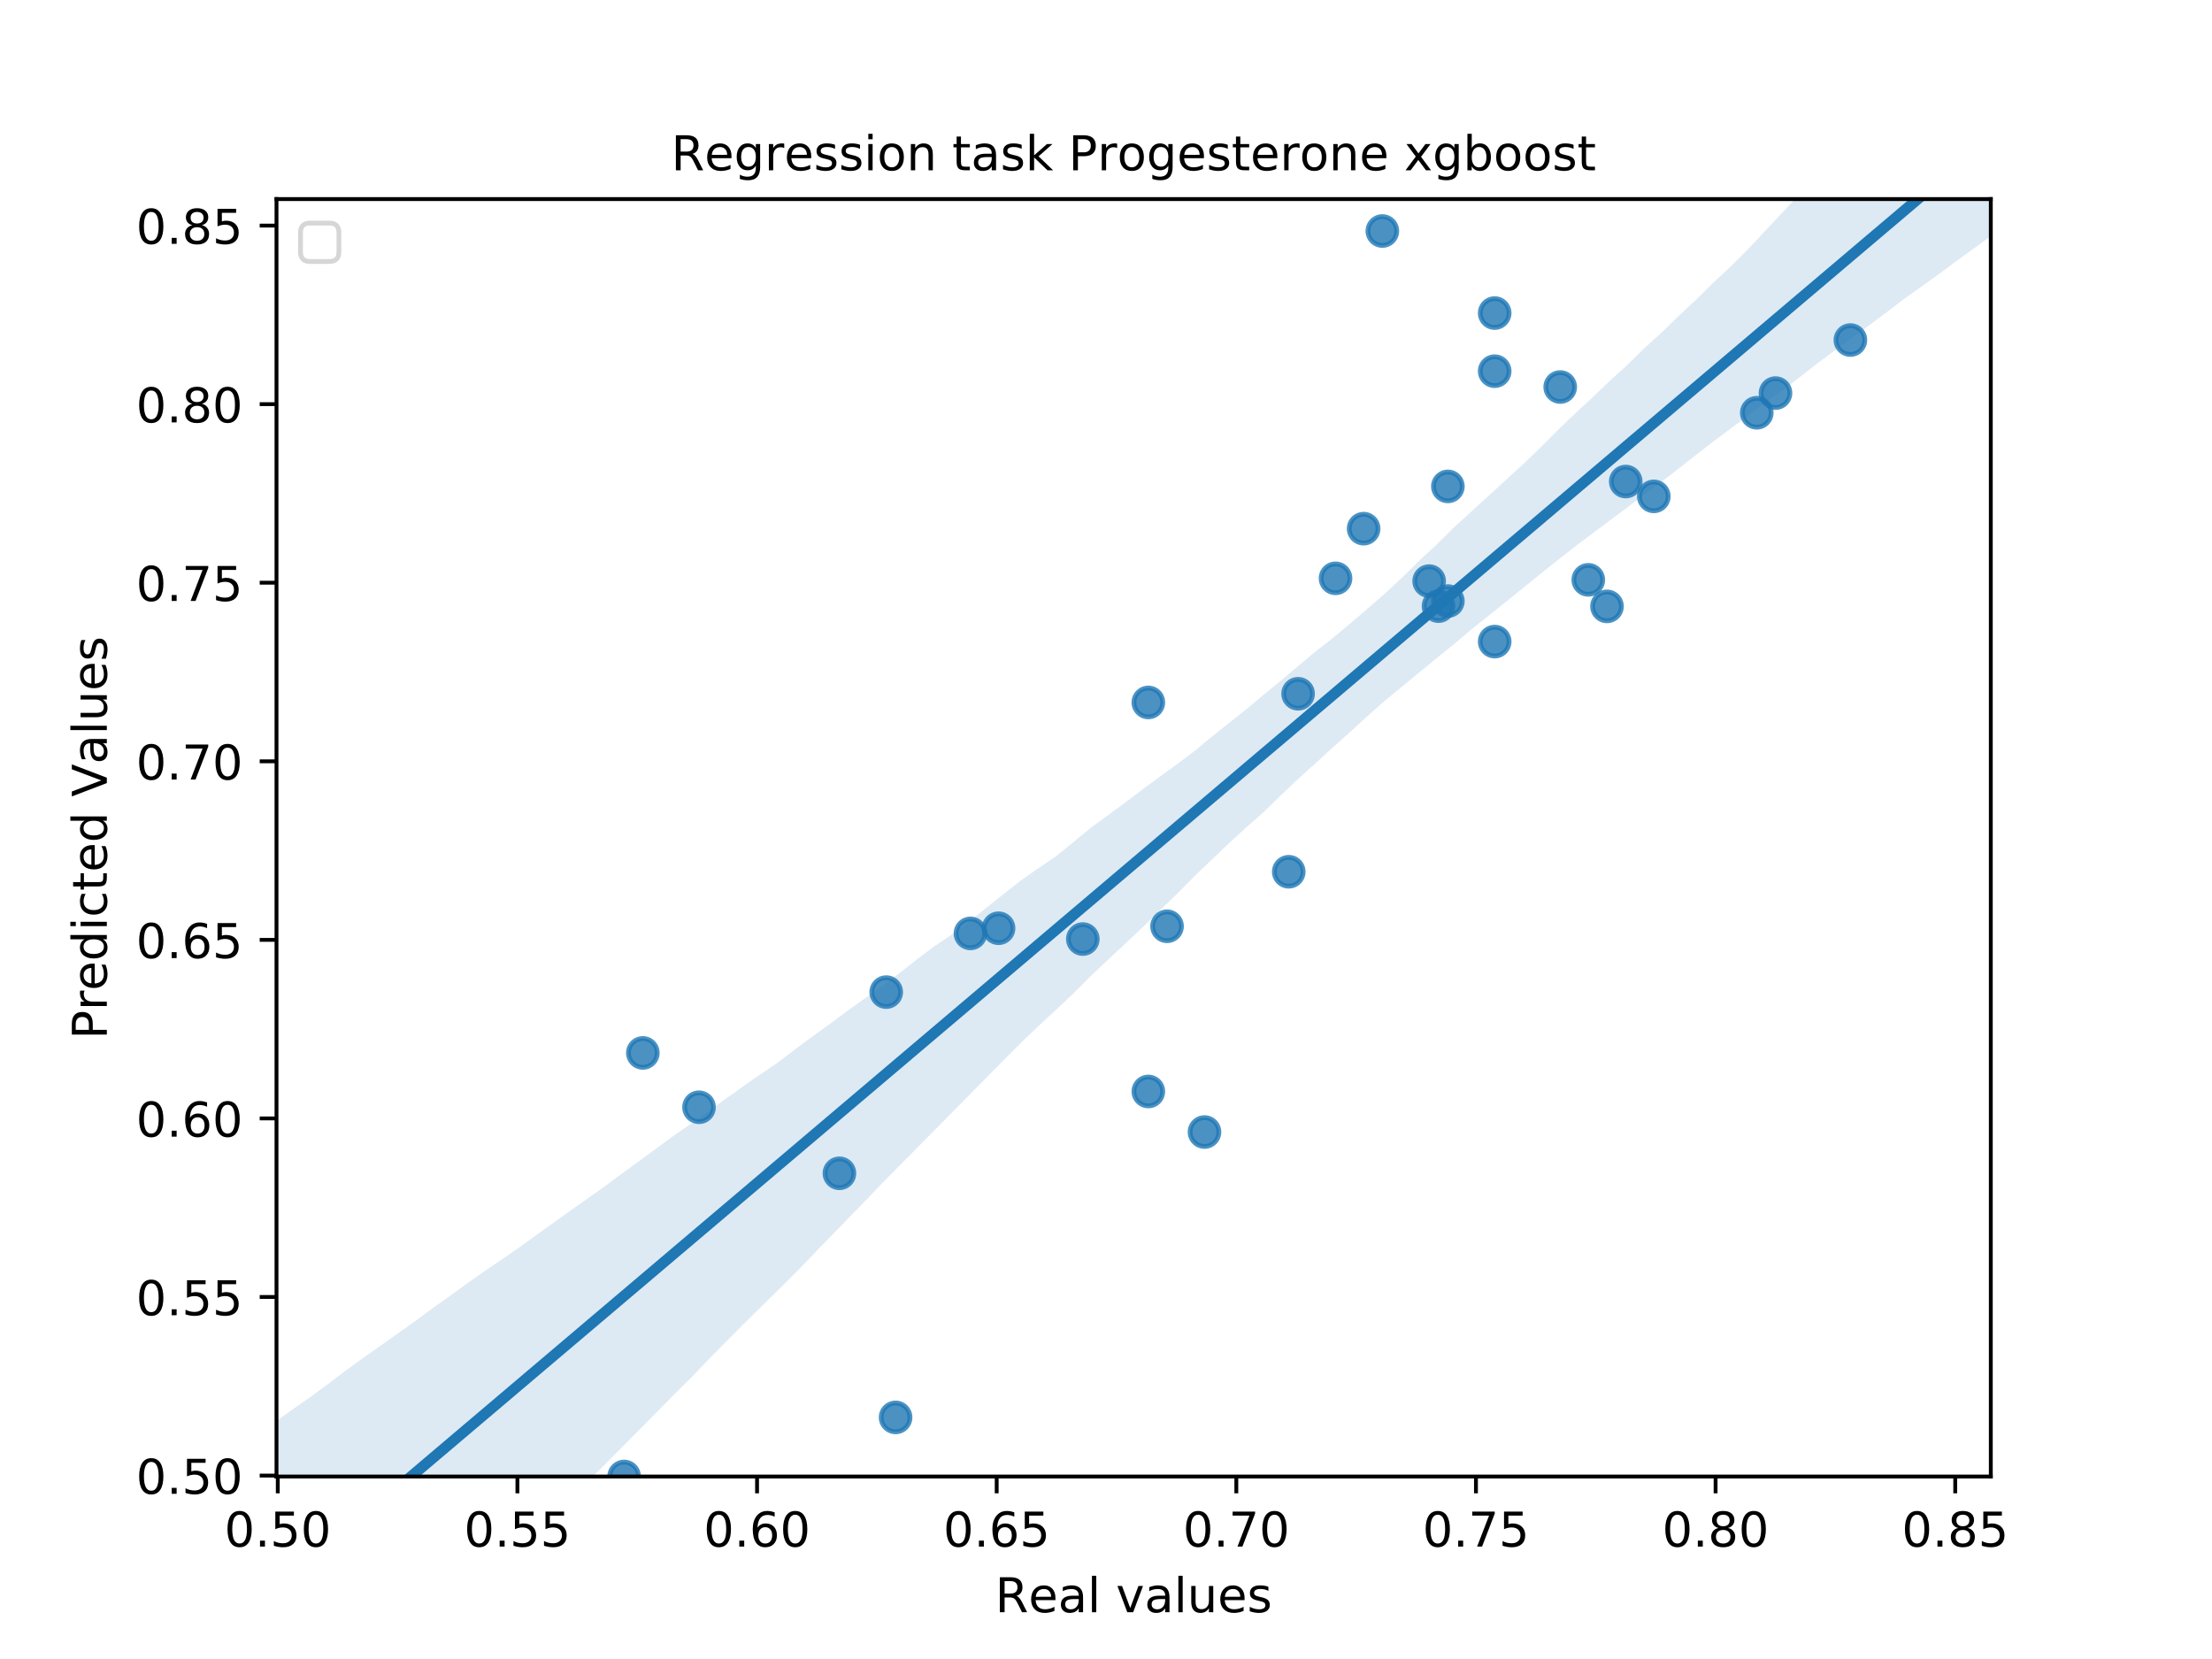 <?xml version="1.0" encoding="utf-8" standalone="no"?>
<!DOCTYPE svg PUBLIC "-//W3C//DTD SVG 1.1//EN"
  "http://www.w3.org/Graphics/SVG/1.1/DTD/svg11.dtd">
<!-- Created with matplotlib (https://matplotlib.org/) -->
<svg height="345.6pt" version="1.1" viewBox="0 0 460.8 345.6" width="460.8pt" xmlns="http://www.w3.org/2000/svg" xmlns:xlink="http://www.w3.org/1999/xlink">
 <defs>
  <style type="text/css">
*{stroke-linecap:butt;stroke-linejoin:round;}
  </style>
 </defs>
 <g id="figure_1">
  <g id="patch_1">
   <path d="M 0 345.6 
L 460.8 345.6 
L 460.8 0 
L 0 0 
z
" style="fill:#ffffff;"/>
  </g>
  <g id="axes_1">
   <g id="patch_2">
    <path d="M 57.6 307.584 
L 414.72 307.584 
L 414.72 41.472 
L 57.6 41.472 
z
" style="fill:#ffffff;"/>
   </g>
   <g id="PathCollection_1">
    <defs>
     <path d="M 0 3 
C 0.796 3 1.559 2.684 2.121 2.121 
C 2.684 1.559 3 0.796 3 0 
C 3 -0.796 2.684 -1.559 2.121 -2.121 
C 1.559 -2.684 0.796 -3 0 -3 
C -0.796 -3 -1.559 -2.684 -2.121 -2.121 
C -2.684 -1.559 -3 -0.796 -3 0 
C -3 0.796 -2.684 1.559 -2.121 2.121 
C -1.559 2.684 -0.796 3 0 3 
z
" id="mbd8313191b" style="stroke:#1f77b4;stroke-opacity:0.8;"/>
    </defs>
    <g clip-path="url(#p20a77f306f)">
     <use style="fill:#1f77b4;fill-opacity:0.8;stroke:#1f77b4;stroke-opacity:0.8;" x="311.369" xlink:href="#mbd8313191b" y="65.215"/>
     <use style="fill:#1f77b4;fill-opacity:0.8;stroke:#1f77b4;stroke-opacity:0.8;" x="301.619" xlink:href="#mbd8313191b" y="101.325"/>
     <use style="fill:#1f77b4;fill-opacity:0.8;stroke:#1f77b4;stroke-opacity:0.8;" x="338.669" xlink:href="#mbd8313191b" y="100.314"/>
     <use style="fill:#1f77b4;fill-opacity:0.8;stroke:#1f77b4;stroke-opacity:0.8;" x="278.218" xlink:href="#mbd8313191b" y="120.475"/>
     <use style="fill:#1f77b4;fill-opacity:0.8;stroke:#1f77b4;stroke-opacity:0.8;" x="301.619" xlink:href="#mbd8313191b" y="125.215"/>
     <use style="fill:#1f77b4;fill-opacity:0.8;stroke:#1f77b4;stroke-opacity:0.8;" x="268.468" xlink:href="#mbd8313191b" y="181.602"/>
     <use style="fill:#1f77b4;fill-opacity:0.8;stroke:#1f77b4;stroke-opacity:0.8;" x="365.969" xlink:href="#mbd8313191b" y="85.985"/>
     <use style="fill:#1f77b4;fill-opacity:0.8;stroke:#1f77b4;stroke-opacity:0.8;" x="239.218" xlink:href="#mbd8313191b" y="146.331"/>
     <use style="fill:#1f77b4;fill-opacity:0.8;stroke:#1f77b4;stroke-opacity:0.8;" x="311.369" xlink:href="#mbd8313191b" y="133.657"/>
     <use style="fill:#1f77b4;fill-opacity:0.8;stroke:#1f77b4;stroke-opacity:0.8;" x="369.869" xlink:href="#mbd8313191b" y="81.889"/>
     <use style="fill:#1f77b4;fill-opacity:0.8;stroke:#1f77b4;stroke-opacity:0.8;" x="239.218" xlink:href="#mbd8313191b" y="227.373"/>
     <use style="fill:#1f77b4;fill-opacity:0.8;stroke:#1f77b4;stroke-opacity:0.8;" x="202.168" xlink:href="#mbd8313191b" y="194.447"/>
     <use style="fill:#1f77b4;fill-opacity:0.8;stroke:#1f77b4;stroke-opacity:0.8;" x="184.617" xlink:href="#mbd8313191b" y="206.674"/>
     <use style="fill:#1f77b4;fill-opacity:0.8;stroke:#1f77b4;stroke-opacity:0.8;" x="186.567" xlink:href="#mbd8313191b" y="295.271"/>
     <use style="fill:#1f77b4;fill-opacity:0.8;stroke:#1f77b4;stroke-opacity:0.8;" x="243.118" xlink:href="#mbd8313191b" y="192.962"/>
     <use style="fill:#1f77b4;fill-opacity:0.8;stroke:#1f77b4;stroke-opacity:0.8;" x="145.617" xlink:href="#mbd8313191b" y="230.661"/>
     <use style="fill:#1f77b4;fill-opacity:0.8;stroke:#1f77b4;stroke-opacity:0.8;" x="325.019" xlink:href="#mbd8313191b" y="80.626"/>
     <use style="fill:#1f77b4;fill-opacity:0.8;stroke:#1f77b4;stroke-opacity:0.8;" x="287.969" xlink:href="#mbd8313191b" y="48.126"/>
     <use style="fill:#1f77b4;fill-opacity:0.8;stroke:#1f77b4;stroke-opacity:0.8;" x="385.47" xlink:href="#mbd8313191b" y="70.836"/>
     <use style="fill:#1f77b4;fill-opacity:0.8;stroke:#1f77b4;stroke-opacity:0.8;" x="174.867" xlink:href="#mbd8313191b" y="244.42"/>
     <use style="fill:#1f77b4;fill-opacity:0.8;stroke:#1f77b4;stroke-opacity:0.8;" x="270.418" xlink:href="#mbd8313191b" y="144.527"/>
     <use style="fill:#1f77b4;fill-opacity:0.8;stroke:#1f77b4;stroke-opacity:0.8;" x="250.918" xlink:href="#mbd8313191b" y="235.824"/>
     <use style="fill:#1f77b4;fill-opacity:0.8;stroke:#1f77b4;stroke-opacity:0.8;" x="130.017" xlink:href="#mbd8313191b" y="307.584"/>
     <use style="fill:#1f77b4;fill-opacity:0.8;stroke:#1f77b4;stroke-opacity:0.8;" x="208.018" xlink:href="#mbd8313191b" y="193.37"/>
     <use style="fill:#1f77b4;fill-opacity:0.8;stroke:#1f77b4;stroke-opacity:0.8;" x="133.917" xlink:href="#mbd8313191b" y="219.342"/>
     <use style="fill:#1f77b4;fill-opacity:0.8;stroke:#1f77b4;stroke-opacity:0.8;" x="344.519" xlink:href="#mbd8313191b" y="103.404"/>
     <use style="fill:#1f77b4;fill-opacity:0.8;stroke:#1f77b4;stroke-opacity:0.8;" x="330.869" xlink:href="#mbd8313191b" y="120.791"/>
     <use style="fill:#1f77b4;fill-opacity:0.8;stroke:#1f77b4;stroke-opacity:0.8;" x="334.769" xlink:href="#mbd8313191b" y="126.321"/>
     <use style="fill:#1f77b4;fill-opacity:0.8;stroke:#1f77b4;stroke-opacity:0.8;" x="311.369" xlink:href="#mbd8313191b" y="77.326"/>
     <use style="fill:#1f77b4;fill-opacity:0.8;stroke:#1f77b4;stroke-opacity:0.8;" x="297.719" xlink:href="#mbd8313191b" y="121.057"/>
     <use style="fill:#1f77b4;fill-opacity:0.8;stroke:#1f77b4;stroke-opacity:0.8;" x="225.568" xlink:href="#mbd8313191b" y="195.624"/>
     <use style="fill:#1f77b4;fill-opacity:0.8;stroke:#1f77b4;stroke-opacity:0.8;" x="299.669" xlink:href="#mbd8313191b" y="126.27"/>
     <use style="fill:#1f77b4;fill-opacity:0.8;stroke:#1f77b4;stroke-opacity:0.8;" x="284.068" xlink:href="#mbd8313191b" y="110.131"/>
    </g>
   </g>
   <g id="PolyCollection_1">
    <path clip-path="url(#p20a77f306f)" d="M 57.6 295.98 
L 57.6 374.167 
L 61.207 370.444 
L 64.815 366.792 
L 68.422 363.198 
L 72.029 359.605 
L 75.636 356.011 
L 79.244 352.383 
L 82.851 348.73 
L 86.458 345.077 
L 90.065 341.419 
L 93.673 337.571 
L 97.28 333.964 
L 100.887 330.356 
L 104.495 326.748 
L 108.102 323.141 
L 111.709 319.492 
L 115.316 315.838 
L 118.924 312.185 
L 122.531 308.544 
L 126.138 304.951 
L 129.745 301.321 
L 133.353 297.681 
L 136.96 294.021 
L 140.567 290.354 
L 144.175 286.78 
L 147.782 283.017 
L 151.389 279.349 
L 154.996 275.721 
L 158.604 272.179 
L 162.211 268.64 
L 165.818 265.06 
L 169.425 261.307 
L 173.033 257.57 
L 176.64 253.874 
L 180.247 250.163 
L 183.855 246.4 
L 187.462 242.738 
L 191.069 239.096 
L 194.676 235.446 
L 198.284 231.795 
L 201.891 228.136 
L 205.498 224.476 
L 209.105 220.825 
L 212.713 217.198 
L 216.32 213.758 
L 219.927 210.421 
L 223.535 207.015 
L 227.142 203.395 
L 230.749 199.996 
L 234.356 196.63 
L 237.964 193.227 
L 241.571 189.704 
L 245.178 186.229 
L 248.785 182.566 
L 252.393 179.119 
L 256 175.675 
L 259.607 172.376 
L 263.215 169.19 
L 266.822 165.687 
L 270.429 162.261 
L 274.036 159.006 
L 277.644 155.716 
L 281.251 152.48 
L 284.858 149.187 
L 288.465 145.995 
L 292.073 143.033 
L 295.68 140.06 
L 299.287 137.107 
L 302.895 134.191 
L 306.502 131.132 
L 310.109 128.244 
L 313.716 125.362 
L 317.324 122.455 
L 320.931 119.521 
L 324.538 116.661 
L 328.145 113.82 
L 331.753 111.109 
L 335.36 108.421 
L 338.967 105.722 
L 342.575 103.006 
L 346.182 100.318 
L 349.789 97.54 
L 353.396 94.697 
L 357.004 91.916 
L 360.611 89.221 
L 364.218 86.494 
L 367.825 83.785 
L 371.433 81.281 
L 375.04 78.469 
L 378.647 75.653 
L 382.255 72.986 
L 385.862 70.337 
L 389.469 67.688 
L 393.076 65.012 
L 396.684 62.256 
L 400.291 59.68 
L 403.898 57.102 
L 407.505 54.408 
L 411.113 51.805 
L 414.72 49.164 
L 414.72 0.326 
L 414.72 0.326 
L 411.113 4.185 
L 407.505 7.966 
L 403.898 11.65 
L 400.291 15.227 
L 396.684 18.804 
L 393.076 22.294 
L 389.469 25.57 
L 385.862 29.203 
L 382.255 33.129 
L 378.647 36.713 
L 375.04 40.298 
L 371.433 44.139 
L 367.825 47.983 
L 364.218 51.827 
L 360.611 55.444 
L 357.004 58.8 
L 353.396 62.361 
L 349.789 65.722 
L 346.182 69.251 
L 342.575 72.496 
L 338.967 76.066 
L 335.36 79.325 
L 331.753 82.789 
L 328.145 86.118 
L 324.538 89.584 
L 320.931 93.201 
L 317.324 96.672 
L 313.716 99.987 
L 310.109 103.279 
L 306.502 106.575 
L 302.895 109.856 
L 299.287 113.45 
L 295.68 116.772 
L 292.073 120.327 
L 288.465 123.676 
L 284.858 126.818 
L 281.251 129.911 
L 277.644 132.922 
L 274.036 135.742 
L 270.429 138.741 
L 266.822 141.803 
L 263.215 144.739 
L 259.607 147.779 
L 256 150.639 
L 252.393 153.498 
L 248.785 156.493 
L 245.178 159.199 
L 241.571 161.823 
L 237.964 164.487 
L 234.356 167.23 
L 230.749 169.868 
L 227.142 172.503 
L 223.535 175.495 
L 219.927 178.426 
L 216.32 180.854 
L 212.713 183.394 
L 209.105 186.221 
L 205.498 189.085 
L 201.891 192.01 
L 198.284 194.683 
L 194.676 197.114 
L 191.069 199.798 
L 187.462 202.657 
L 183.855 205.387 
L 180.247 207.944 
L 176.64 210.501 
L 173.033 213.193 
L 169.425 215.793 
L 165.818 218.456 
L 162.211 221.219 
L 158.604 223.673 
L 154.996 226.17 
L 151.389 228.76 
L 147.782 231.357 
L 144.175 233.938 
L 140.567 236.414 
L 136.96 239.064 
L 133.353 241.728 
L 129.745 244.35 
L 126.138 247.02 
L 122.531 249.59 
L 118.924 252.12 
L 115.316 254.712 
L 111.709 257.304 
L 108.102 259.896 
L 104.495 262.411 
L 100.887 264.842 
L 97.28 267.38 
L 93.673 270.004 
L 90.065 272.563 
L 86.458 275.25 
L 82.851 277.799 
L 79.244 280.349 
L 75.636 282.904 
L 72.029 285.506 
L 68.422 288.255 
L 64.815 290.905 
L 61.207 293.442 
L 57.6 295.98 
z
" style="fill:#1f77b4;fill-opacity:0.15;"/>
   </g>
   <g id="matplotlib.axis_1">
    <g id="xtick_1">
     <g id="line2d_1">
      <defs>
       <path d="M 0 0 
L 0 3.5 
" id="m7a763e449b" style="stroke:#000000;stroke-width:0.8;"/>
      </defs>
      <g>
       <use style="stroke:#000000;stroke-width:0.8;" x="57.866" xlink:href="#m7a763e449b" y="307.584"/>
      </g>
     </g>
     <g id="text_1">
      <!-- 0.50 -->
      <defs>
       <path d="M 31.781 66.406 
Q 24.172 66.406 20.328 58.906 
Q 16.5 51.422 16.5 36.375 
Q 16.5 21.391 20.328 13.891 
Q 24.172 6.391 31.781 6.391 
Q 39.453 6.391 43.281 13.891 
Q 47.125 21.391 47.125 36.375 
Q 47.125 51.422 43.281 58.906 
Q 39.453 66.406 31.781 66.406 
z
M 31.781 74.219 
Q 44.047 74.219 50.516 64.516 
Q 56.984 54.828 56.984 36.375 
Q 56.984 17.969 50.516 8.266 
Q 44.047 -1.422 31.781 -1.422 
Q 19.531 -1.422 13.062 8.266 
Q 6.594 17.969 6.594 36.375 
Q 6.594 54.828 13.062 64.516 
Q 19.531 74.219 31.781 74.219 
z
" id="DejaVuSans-48"/>
       <path d="M 10.688 12.406 
L 21 12.406 
L 21 0 
L 10.688 0 
z
" id="DejaVuSans-46"/>
       <path d="M 10.797 72.906 
L 49.516 72.906 
L 49.516 64.594 
L 19.828 64.594 
L 19.828 46.734 
Q 21.969 47.469 24.109 47.828 
Q 26.266 48.188 28.422 48.188 
Q 40.625 48.188 47.75 41.5 
Q 54.891 34.812 54.891 23.391 
Q 54.891 11.625 47.562 5.094 
Q 40.234 -1.422 26.906 -1.422 
Q 22.312 -1.422 17.547 -0.641 
Q 12.797 0.141 7.719 1.703 
L 7.719 11.625 
Q 12.109 9.234 16.797 8.062 
Q 21.484 6.891 26.703 6.891 
Q 35.156 6.891 40.078 11.328 
Q 45.016 15.766 45.016 23.391 
Q 45.016 31 40.078 35.438 
Q 35.156 39.891 26.703 39.891 
Q 22.75 39.891 18.812 39.016 
Q 14.891 38.141 10.797 36.281 
z
" id="DejaVuSans-53"/>
      </defs>
      <g transform="translate(46.733 322.182)scale(0.1 -0.1)">
       <use xlink:href="#DejaVuSans-48"/>
       <use x="63.623" xlink:href="#DejaVuSans-46"/>
       <use x="95.41" xlink:href="#DejaVuSans-53"/>
       <use x="159.033" xlink:href="#DejaVuSans-48"/>
      </g>
     </g>
    </g>
    <g id="xtick_2">
     <g id="line2d_2">
      <g>
       <use style="stroke:#000000;stroke-width:0.8;" x="107.786" xlink:href="#m7a763e449b" y="307.584"/>
      </g>
     </g>
     <g id="text_2">
      <!-- 0.55 -->
      <g transform="translate(96.654 322.182)scale(0.1 -0.1)">
       <use xlink:href="#DejaVuSans-48"/>
       <use x="63.623" xlink:href="#DejaVuSans-46"/>
       <use x="95.41" xlink:href="#DejaVuSans-53"/>
       <use x="159.033" xlink:href="#DejaVuSans-53"/>
      </g>
     </g>
    </g>
    <g id="xtick_3">
     <g id="line2d_3">
      <g>
       <use style="stroke:#000000;stroke-width:0.8;" x="157.707" xlink:href="#m7a763e449b" y="307.584"/>
      </g>
     </g>
     <g id="text_3">
      <!-- 0.60 -->
      <defs>
       <path d="M 33.016 40.375 
Q 26.375 40.375 22.484 35.828 
Q 18.609 31.297 18.609 23.391 
Q 18.609 15.531 22.484 10.953 
Q 26.375 6.391 33.016 6.391 
Q 39.656 6.391 43.531 10.953 
Q 47.406 15.531 47.406 23.391 
Q 47.406 31.297 43.531 35.828 
Q 39.656 40.375 33.016 40.375 
z
M 52.594 71.297 
L 52.594 62.312 
Q 48.875 64.062 45.094 64.984 
Q 41.312 65.922 37.594 65.922 
Q 27.828 65.922 22.672 59.328 
Q 17.531 52.734 16.797 39.406 
Q 19.672 43.656 24.016 45.922 
Q 28.375 48.188 33.594 48.188 
Q 44.578 48.188 50.953 41.516 
Q 57.328 34.859 57.328 23.391 
Q 57.328 12.156 50.688 5.359 
Q 44.047 -1.422 33.016 -1.422 
Q 20.359 -1.422 13.672 8.266 
Q 6.984 17.969 6.984 36.375 
Q 6.984 53.656 15.188 63.938 
Q 23.391 74.219 37.203 74.219 
Q 40.922 74.219 44.703 73.484 
Q 48.484 72.75 52.594 71.297 
z
" id="DejaVuSans-54"/>
      </defs>
      <g transform="translate(146.574 322.182)scale(0.1 -0.1)">
       <use xlink:href="#DejaVuSans-48"/>
       <use x="63.623" xlink:href="#DejaVuSans-46"/>
       <use x="95.41" xlink:href="#DejaVuSans-54"/>
       <use x="159.033" xlink:href="#DejaVuSans-48"/>
      </g>
     </g>
    </g>
    <g id="xtick_4">
     <g id="line2d_4">
      <g>
       <use style="stroke:#000000;stroke-width:0.8;" x="207.628" xlink:href="#m7a763e449b" y="307.584"/>
      </g>
     </g>
     <g id="text_4">
      <!-- 0.65 -->
      <g transform="translate(196.495 322.182)scale(0.1 -0.1)">
       <use xlink:href="#DejaVuSans-48"/>
       <use x="63.623" xlink:href="#DejaVuSans-46"/>
       <use x="95.41" xlink:href="#DejaVuSans-54"/>
       <use x="159.033" xlink:href="#DejaVuSans-53"/>
      </g>
     </g>
    </g>
    <g id="xtick_5">
     <g id="line2d_5">
      <g>
       <use style="stroke:#000000;stroke-width:0.8;" x="257.548" xlink:href="#m7a763e449b" y="307.584"/>
      </g>
     </g>
     <g id="text_5">
      <!-- 0.70 -->
      <defs>
       <path d="M 8.203 72.906 
L 55.078 72.906 
L 55.078 68.703 
L 28.609 0 
L 18.312 0 
L 43.219 64.594 
L 8.203 64.594 
z
" id="DejaVuSans-55"/>
      </defs>
      <g transform="translate(246.415 322.182)scale(0.1 -0.1)">
       <use xlink:href="#DejaVuSans-48"/>
       <use x="63.623" xlink:href="#DejaVuSans-46"/>
       <use x="95.41" xlink:href="#DejaVuSans-55"/>
       <use x="159.033" xlink:href="#DejaVuSans-48"/>
      </g>
     </g>
    </g>
    <g id="xtick_6">
     <g id="line2d_6">
      <g>
       <use style="stroke:#000000;stroke-width:0.8;" x="307.469" xlink:href="#m7a763e449b" y="307.584"/>
      </g>
     </g>
     <g id="text_6">
      <!-- 0.75 -->
      <g transform="translate(296.336 322.182)scale(0.1 -0.1)">
       <use xlink:href="#DejaVuSans-48"/>
       <use x="63.623" xlink:href="#DejaVuSans-46"/>
       <use x="95.41" xlink:href="#DejaVuSans-55"/>
       <use x="159.033" xlink:href="#DejaVuSans-53"/>
      </g>
     </g>
    </g>
    <g id="xtick_7">
     <g id="line2d_7">
      <g>
       <use style="stroke:#000000;stroke-width:0.8;" x="357.389" xlink:href="#m7a763e449b" y="307.584"/>
      </g>
     </g>
     <g id="text_7">
      <!-- 0.80 -->
      <defs>
       <path d="M 31.781 34.625 
Q 24.75 34.625 20.719 30.859 
Q 16.703 27.094 16.703 20.516 
Q 16.703 13.922 20.719 10.156 
Q 24.75 6.391 31.781 6.391 
Q 38.812 6.391 42.859 10.172 
Q 46.922 13.969 46.922 20.516 
Q 46.922 27.094 42.891 30.859 
Q 38.875 34.625 31.781 34.625 
z
M 21.922 38.812 
Q 15.578 40.375 12.031 44.719 
Q 8.5 49.078 8.5 55.328 
Q 8.5 64.062 14.719 69.141 
Q 20.953 74.219 31.781 74.219 
Q 42.672 74.219 48.875 69.141 
Q 55.078 64.062 55.078 55.328 
Q 55.078 49.078 51.531 44.719 
Q 48 40.375 41.703 38.812 
Q 48.828 37.156 52.797 32.312 
Q 56.781 27.484 56.781 20.516 
Q 56.781 9.906 50.312 4.234 
Q 43.844 -1.422 31.781 -1.422 
Q 19.734 -1.422 13.25 4.234 
Q 6.781 9.906 6.781 20.516 
Q 6.781 27.484 10.781 32.312 
Q 14.797 37.156 21.922 38.812 
z
M 18.312 54.391 
Q 18.312 48.734 21.844 45.562 
Q 25.391 42.391 31.781 42.391 
Q 38.141 42.391 41.719 45.562 
Q 45.312 48.734 45.312 54.391 
Q 45.312 60.062 41.719 63.234 
Q 38.141 66.406 31.781 66.406 
Q 25.391 66.406 21.844 63.234 
Q 18.312 60.062 18.312 54.391 
z
" id="DejaVuSans-56"/>
      </defs>
      <g transform="translate(346.257 322.182)scale(0.1 -0.1)">
       <use xlink:href="#DejaVuSans-48"/>
       <use x="63.623" xlink:href="#DejaVuSans-46"/>
       <use x="95.41" xlink:href="#DejaVuSans-56"/>
       <use x="159.033" xlink:href="#DejaVuSans-48"/>
      </g>
     </g>
    </g>
    <g id="xtick_8">
     <g id="line2d_8">
      <g>
       <use style="stroke:#000000;stroke-width:0.8;" x="407.31" xlink:href="#m7a763e449b" y="307.584"/>
      </g>
     </g>
     <g id="text_8">
      <!-- 0.85 -->
      <g transform="translate(396.177 322.182)scale(0.1 -0.1)">
       <use xlink:href="#DejaVuSans-48"/>
       <use x="63.623" xlink:href="#DejaVuSans-46"/>
       <use x="95.41" xlink:href="#DejaVuSans-56"/>
       <use x="159.033" xlink:href="#DejaVuSans-53"/>
      </g>
     </g>
    </g>
    <g id="text_9">
     <!-- Real values -->
     <defs>
      <path d="M 44.391 34.188 
Q 47.562 33.109 50.562 29.594 
Q 53.562 26.078 56.594 19.922 
L 66.609 0 
L 56 0 
L 46.688 18.703 
Q 43.062 26.031 39.672 28.422 
Q 36.281 30.812 30.422 30.812 
L 19.672 30.812 
L 19.672 0 
L 9.812 0 
L 9.812 72.906 
L 32.078 72.906 
Q 44.578 72.906 50.734 67.672 
Q 56.891 62.453 56.891 51.906 
Q 56.891 45.016 53.688 40.469 
Q 50.484 35.938 44.391 34.188 
z
M 19.672 64.797 
L 19.672 38.922 
L 32.078 38.922 
Q 39.203 38.922 42.844 42.219 
Q 46.484 45.516 46.484 51.906 
Q 46.484 58.297 42.844 61.547 
Q 39.203 64.797 32.078 64.797 
z
" id="DejaVuSans-82"/>
      <path d="M 56.203 29.594 
L 56.203 25.203 
L 14.891 25.203 
Q 15.484 15.922 20.484 11.062 
Q 25.484 6.203 34.422 6.203 
Q 39.594 6.203 44.453 7.469 
Q 49.312 8.734 54.109 11.281 
L 54.109 2.781 
Q 49.266 0.734 44.188 -0.344 
Q 39.109 -1.422 33.891 -1.422 
Q 20.797 -1.422 13.156 6.188 
Q 5.516 13.812 5.516 26.812 
Q 5.516 40.234 12.766 48.109 
Q 20.016 56 32.328 56 
Q 43.359 56 49.781 48.891 
Q 56.203 41.797 56.203 29.594 
z
M 47.219 32.234 
Q 47.125 39.594 43.094 43.984 
Q 39.062 48.391 32.422 48.391 
Q 24.906 48.391 20.391 44.141 
Q 15.875 39.891 15.188 32.172 
z
" id="DejaVuSans-101"/>
      <path d="M 34.281 27.484 
Q 23.391 27.484 19.188 25 
Q 14.984 22.516 14.984 16.5 
Q 14.984 11.719 18.141 8.906 
Q 21.297 6.109 26.703 6.109 
Q 34.188 6.109 38.703 11.406 
Q 43.219 16.703 43.219 25.484 
L 43.219 27.484 
z
M 52.203 31.203 
L 52.203 0 
L 43.219 0 
L 43.219 8.297 
Q 40.141 3.328 35.547 0.953 
Q 30.953 -1.422 24.312 -1.422 
Q 15.922 -1.422 10.953 3.297 
Q 6 8.016 6 15.922 
Q 6 25.141 12.172 29.828 
Q 18.359 34.516 30.609 34.516 
L 43.219 34.516 
L 43.219 35.406 
Q 43.219 41.609 39.141 45 
Q 35.062 48.391 27.688 48.391 
Q 23 48.391 18.547 47.266 
Q 14.109 46.141 10.016 43.891 
L 10.016 52.203 
Q 14.938 54.109 19.578 55.047 
Q 24.219 56 28.609 56 
Q 40.484 56 46.344 49.844 
Q 52.203 43.703 52.203 31.203 
z
" id="DejaVuSans-97"/>
      <path d="M 9.422 75.984 
L 18.406 75.984 
L 18.406 0 
L 9.422 0 
z
" id="DejaVuSans-108"/>
      <path id="DejaVuSans-32"/>
      <path d="M 2.984 54.688 
L 12.5 54.688 
L 29.594 8.797 
L 46.688 54.688 
L 56.203 54.688 
L 35.688 0 
L 23.484 0 
z
" id="DejaVuSans-118"/>
      <path d="M 8.5 21.578 
L 8.5 54.688 
L 17.484 54.688 
L 17.484 21.922 
Q 17.484 14.156 20.5 10.266 
Q 23.531 6.391 29.594 6.391 
Q 36.859 6.391 41.078 11.031 
Q 45.312 15.672 45.312 23.688 
L 45.312 54.688 
L 54.297 54.688 
L 54.297 0 
L 45.312 0 
L 45.312 8.406 
Q 42.047 3.422 37.719 1 
Q 33.406 -1.422 27.688 -1.422 
Q 18.266 -1.422 13.375 4.438 
Q 8.5 10.297 8.5 21.578 
z
M 31.109 56 
z
" id="DejaVuSans-117"/>
      <path d="M 44.281 53.078 
L 44.281 44.578 
Q 40.484 46.531 36.375 47.5 
Q 32.281 48.484 27.875 48.484 
Q 21.188 48.484 17.844 46.438 
Q 14.5 44.391 14.5 40.281 
Q 14.5 37.156 16.891 35.375 
Q 19.281 33.594 26.516 31.984 
L 29.594 31.297 
Q 39.156 29.25 43.188 25.516 
Q 47.219 21.781 47.219 15.094 
Q 47.219 7.469 41.188 3.016 
Q 35.156 -1.422 24.609 -1.422 
Q 20.219 -1.422 15.453 -0.562 
Q 10.688 0.297 5.422 2 
L 5.422 11.281 
Q 10.406 8.688 15.234 7.391 
Q 20.062 6.109 24.812 6.109 
Q 31.156 6.109 34.562 8.281 
Q 37.984 10.453 37.984 14.406 
Q 37.984 18.062 35.516 20.016 
Q 33.062 21.969 24.703 23.781 
L 21.578 24.516 
Q 13.234 26.266 9.516 29.906 
Q 5.812 33.547 5.812 39.891 
Q 5.812 47.609 11.281 51.797 
Q 16.75 56 26.812 56 
Q 31.781 56 36.172 55.266 
Q 40.578 54.547 44.281 53.078 
z
" id="DejaVuSans-115"/>
     </defs>
     <g transform="translate(207.308 335.861)scale(0.1 -0.1)">
      <use xlink:href="#DejaVuSans-82"/>
      <use x="69.42" xlink:href="#DejaVuSans-101"/>
      <use x="130.943" xlink:href="#DejaVuSans-97"/>
      <use x="192.223" xlink:href="#DejaVuSans-108"/>
      <use x="220.006" xlink:href="#DejaVuSans-32"/>
      <use x="251.793" xlink:href="#DejaVuSans-118"/>
      <use x="310.973" xlink:href="#DejaVuSans-97"/>
      <use x="372.252" xlink:href="#DejaVuSans-108"/>
      <use x="400.035" xlink:href="#DejaVuSans-117"/>
      <use x="463.414" xlink:href="#DejaVuSans-101"/>
      <use x="524.938" xlink:href="#DejaVuSans-115"/>
     </g>
    </g>
   </g>
   <g id="matplotlib.axis_2">
    <g id="ytick_1">
     <g id="line2d_9">
      <defs>
       <path d="M 0 0 
L -3.5 0 
" id="m573a26c62f" style="stroke:#000000;stroke-width:0.8;"/>
      </defs>
      <g>
       <use style="stroke:#000000;stroke-width:0.8;" x="57.6" xlink:href="#m573a26c62f" y="307.386"/>
      </g>
     </g>
     <g id="text_10">
      <!-- 0.50 -->
      <g transform="translate(28.334 311.185)scale(0.1 -0.1)">
       <use xlink:href="#DejaVuSans-48"/>
       <use x="63.623" xlink:href="#DejaVuSans-46"/>
       <use x="95.41" xlink:href="#DejaVuSans-53"/>
       <use x="159.033" xlink:href="#DejaVuSans-48"/>
      </g>
     </g>
    </g>
    <g id="ytick_2">
     <g id="line2d_10">
      <g>
       <use style="stroke:#000000;stroke-width:0.8;" x="57.6" xlink:href="#m573a26c62f" y="270.187"/>
      </g>
     </g>
     <g id="text_11">
      <!-- 0.55 -->
      <g transform="translate(28.334 273.986)scale(0.1 -0.1)">
       <use xlink:href="#DejaVuSans-48"/>
       <use x="63.623" xlink:href="#DejaVuSans-46"/>
       <use x="95.41" xlink:href="#DejaVuSans-53"/>
       <use x="159.033" xlink:href="#DejaVuSans-53"/>
      </g>
     </g>
    </g>
    <g id="ytick_3">
     <g id="line2d_11">
      <g>
       <use style="stroke:#000000;stroke-width:0.8;" x="57.6" xlink:href="#m573a26c62f" y="232.988"/>
      </g>
     </g>
     <g id="text_12">
      <!-- 0.60 -->
      <g transform="translate(28.334 236.787)scale(0.1 -0.1)">
       <use xlink:href="#DejaVuSans-48"/>
       <use x="63.623" xlink:href="#DejaVuSans-46"/>
       <use x="95.41" xlink:href="#DejaVuSans-54"/>
       <use x="159.033" xlink:href="#DejaVuSans-48"/>
      </g>
     </g>
    </g>
    <g id="ytick_4">
     <g id="line2d_12">
      <g>
       <use style="stroke:#000000;stroke-width:0.8;" x="57.6" xlink:href="#m573a26c62f" y="195.789"/>
      </g>
     </g>
     <g id="text_13">
      <!-- 0.65 -->
      <g transform="translate(28.334 199.588)scale(0.1 -0.1)">
       <use xlink:href="#DejaVuSans-48"/>
       <use x="63.623" xlink:href="#DejaVuSans-46"/>
       <use x="95.41" xlink:href="#DejaVuSans-54"/>
       <use x="159.033" xlink:href="#DejaVuSans-53"/>
      </g>
     </g>
    </g>
    <g id="ytick_5">
     <g id="line2d_13">
      <g>
       <use style="stroke:#000000;stroke-width:0.8;" x="57.6" xlink:href="#m573a26c62f" y="158.59"/>
      </g>
     </g>
     <g id="text_14">
      <!-- 0.70 -->
      <g transform="translate(28.334 162.39)scale(0.1 -0.1)">
       <use xlink:href="#DejaVuSans-48"/>
       <use x="63.623" xlink:href="#DejaVuSans-46"/>
       <use x="95.41" xlink:href="#DejaVuSans-55"/>
       <use x="159.033" xlink:href="#DejaVuSans-48"/>
      </g>
     </g>
    </g>
    <g id="ytick_6">
     <g id="line2d_14">
      <g>
       <use style="stroke:#000000;stroke-width:0.8;" x="57.6" xlink:href="#m573a26c62f" y="121.391"/>
      </g>
     </g>
     <g id="text_15">
      <!-- 0.75 -->
      <g transform="translate(28.334 125.191)scale(0.1 -0.1)">
       <use xlink:href="#DejaVuSans-48"/>
       <use x="63.623" xlink:href="#DejaVuSans-46"/>
       <use x="95.41" xlink:href="#DejaVuSans-55"/>
       <use x="159.033" xlink:href="#DejaVuSans-53"/>
      </g>
     </g>
    </g>
    <g id="ytick_7">
     <g id="line2d_15">
      <g>
       <use style="stroke:#000000;stroke-width:0.8;" x="57.6" xlink:href="#m573a26c62f" y="84.193"/>
      </g>
     </g>
     <g id="text_16">
      <!-- 0.80 -->
      <g transform="translate(28.334 87.992)scale(0.1 -0.1)">
       <use xlink:href="#DejaVuSans-48"/>
       <use x="63.623" xlink:href="#DejaVuSans-46"/>
       <use x="95.41" xlink:href="#DejaVuSans-56"/>
       <use x="159.033" xlink:href="#DejaVuSans-48"/>
      </g>
     </g>
    </g>
    <g id="ytick_8">
     <g id="line2d_16">
      <g>
       <use style="stroke:#000000;stroke-width:0.8;" x="57.6" xlink:href="#m573a26c62f" y="46.994"/>
      </g>
     </g>
     <g id="text_17">
      <!-- 0.85 -->
      <g transform="translate(28.334 50.793)scale(0.1 -0.1)">
       <use xlink:href="#DejaVuSans-48"/>
       <use x="63.623" xlink:href="#DejaVuSans-46"/>
       <use x="95.41" xlink:href="#DejaVuSans-56"/>
       <use x="159.033" xlink:href="#DejaVuSans-53"/>
      </g>
     </g>
    </g>
    <g id="text_18">
     <!-- Predicted Values -->
     <defs>
      <path d="M 19.672 64.797 
L 19.672 37.406 
L 32.078 37.406 
Q 38.969 37.406 42.719 40.969 
Q 46.484 44.531 46.484 51.125 
Q 46.484 57.672 42.719 61.234 
Q 38.969 64.797 32.078 64.797 
z
M 9.812 72.906 
L 32.078 72.906 
Q 44.344 72.906 50.609 67.359 
Q 56.891 61.812 56.891 51.125 
Q 56.891 40.328 50.609 34.812 
Q 44.344 29.297 32.078 29.297 
L 19.672 29.297 
L 19.672 0 
L 9.812 0 
z
" id="DejaVuSans-80"/>
      <path d="M 41.109 46.297 
Q 39.594 47.172 37.812 47.578 
Q 36.031 48 33.891 48 
Q 26.266 48 22.188 43.047 
Q 18.109 38.094 18.109 28.812 
L 18.109 0 
L 9.078 0 
L 9.078 54.688 
L 18.109 54.688 
L 18.109 46.188 
Q 20.953 51.172 25.484 53.578 
Q 30.031 56 36.531 56 
Q 37.453 56 38.578 55.875 
Q 39.703 55.766 41.062 55.516 
z
" id="DejaVuSans-114"/>
      <path d="M 45.406 46.391 
L 45.406 75.984 
L 54.391 75.984 
L 54.391 0 
L 45.406 0 
L 45.406 8.203 
Q 42.578 3.328 38.25 0.953 
Q 33.938 -1.422 27.875 -1.422 
Q 17.969 -1.422 11.734 6.484 
Q 5.516 14.406 5.516 27.297 
Q 5.516 40.188 11.734 48.094 
Q 17.969 56 27.875 56 
Q 33.938 56 38.25 53.625 
Q 42.578 51.266 45.406 46.391 
z
M 14.797 27.297 
Q 14.797 17.391 18.875 11.75 
Q 22.953 6.109 30.078 6.109 
Q 37.203 6.109 41.297 11.75 
Q 45.406 17.391 45.406 27.297 
Q 45.406 37.203 41.297 42.844 
Q 37.203 48.484 30.078 48.484 
Q 22.953 48.484 18.875 42.844 
Q 14.797 37.203 14.797 27.297 
z
" id="DejaVuSans-100"/>
      <path d="M 9.422 54.688 
L 18.406 54.688 
L 18.406 0 
L 9.422 0 
z
M 9.422 75.984 
L 18.406 75.984 
L 18.406 64.594 
L 9.422 64.594 
z
" id="DejaVuSans-105"/>
      <path d="M 48.781 52.594 
L 48.781 44.188 
Q 44.969 46.297 41.141 47.344 
Q 37.312 48.391 33.406 48.391 
Q 24.656 48.391 19.812 42.844 
Q 14.984 37.312 14.984 27.297 
Q 14.984 17.281 19.812 11.734 
Q 24.656 6.203 33.406 6.203 
Q 37.312 6.203 41.141 7.25 
Q 44.969 8.297 48.781 10.406 
L 48.781 2.094 
Q 45.016 0.344 40.984 -0.531 
Q 36.969 -1.422 32.422 -1.422 
Q 20.062 -1.422 12.781 6.344 
Q 5.516 14.109 5.516 27.297 
Q 5.516 40.672 12.859 48.328 
Q 20.219 56 33.016 56 
Q 37.156 56 41.109 55.141 
Q 45.062 54.297 48.781 52.594 
z
" id="DejaVuSans-99"/>
      <path d="M 18.312 70.219 
L 18.312 54.688 
L 36.812 54.688 
L 36.812 47.703 
L 18.312 47.703 
L 18.312 18.016 
Q 18.312 11.328 20.141 9.422 
Q 21.969 7.516 27.594 7.516 
L 36.812 7.516 
L 36.812 0 
L 27.594 0 
Q 17.188 0 13.234 3.875 
Q 9.281 7.766 9.281 18.016 
L 9.281 47.703 
L 2.688 47.703 
L 2.688 54.688 
L 9.281 54.688 
L 9.281 70.219 
z
" id="DejaVuSans-116"/>
      <path d="M 28.609 0 
L 0.781 72.906 
L 11.078 72.906 
L 34.188 11.531 
L 57.328 72.906 
L 67.578 72.906 
L 39.797 0 
z
" id="DejaVuSans-86"/>
     </defs>
     <g transform="translate(22.255 216.503)rotate(-90)scale(0.1 -0.1)">
      <use xlink:href="#DejaVuSans-80"/>
      <use x="60.287" xlink:href="#DejaVuSans-114"/>
      <use x="101.369" xlink:href="#DejaVuSans-101"/>
      <use x="162.893" xlink:href="#DejaVuSans-100"/>
      <use x="226.369" xlink:href="#DejaVuSans-105"/>
      <use x="254.152" xlink:href="#DejaVuSans-99"/>
      <use x="309.133" xlink:href="#DejaVuSans-116"/>
      <use x="348.342" xlink:href="#DejaVuSans-101"/>
      <use x="409.865" xlink:href="#DejaVuSans-100"/>
      <use x="473.342" xlink:href="#DejaVuSans-32"/>
      <use x="505.129" xlink:href="#DejaVuSans-86"/>
      <use x="573.428" xlink:href="#DejaVuSans-97"/>
      <use x="634.707" xlink:href="#DejaVuSans-108"/>
      <use x="662.49" xlink:href="#DejaVuSans-117"/>
      <use x="725.869" xlink:href="#DejaVuSans-101"/>
      <use x="787.393" xlink:href="#DejaVuSans-115"/>
     </g>
    </g>
   </g>
   <g id="line2d_17">
    <path clip-path="url(#p20a77f306f)" d="M 57.6 331.347 
L 61.207 328.288 
L 64.815 325.23 
L 68.422 322.172 
L 72.029 319.113 
L 75.636 316.055 
L 79.244 312.997 
L 82.851 309.939 
L 86.458 306.88 
L 90.065 303.822 
L 93.673 300.764 
L 97.28 297.705 
L 100.887 294.647 
L 104.495 291.589 
L 108.102 288.531 
L 111.709 285.472 
L 115.316 282.414 
L 118.924 279.356 
L 122.531 276.297 
L 126.138 273.239 
L 129.745 270.181 
L 133.353 267.123 
L 136.96 264.064 
L 140.567 261.006 
L 144.175 257.948 
L 147.782 254.889 
L 151.389 251.831 
L 154.996 248.773 
L 158.604 245.715 
L 162.211 242.656 
L 165.818 239.598 
L 169.425 236.54 
L 173.033 233.481 
L 176.64 230.423 
L 180.247 227.365 
L 183.855 224.307 
L 187.462 221.248 
L 191.069 218.19 
L 194.676 215.132 
L 198.284 212.073 
L 201.891 209.015 
L 205.498 205.957 
L 209.105 202.899 
L 212.713 199.84 
L 216.32 196.782 
L 219.927 193.724 
L 223.535 190.665 
L 227.142 187.607 
L 230.749 184.549 
L 234.356 181.491 
L 237.964 178.432 
L 241.571 175.374 
L 245.178 172.316 
L 248.785 169.257 
L 252.393 166.199 
L 256 163.141 
L 259.607 160.083 
L 263.215 157.024 
L 266.822 153.966 
L 270.429 150.908 
L 274.036 147.849 
L 277.644 144.791 
L 281.251 141.733 
L 284.858 138.675 
L 288.465 135.616 
L 292.073 132.558 
L 295.68 129.5 
L 299.287 126.441 
L 302.895 123.383 
L 306.502 120.325 
L 310.109 117.267 
L 313.716 114.208 
L 317.324 111.15 
L 320.931 108.092 
L 324.538 105.033 
L 328.145 101.975 
L 331.753 98.917 
L 335.36 95.859 
L 338.967 92.8 
L 342.575 89.742 
L 346.182 86.684 
L 349.789 83.625 
L 353.396 80.567 
L 357.004 77.509 
L 360.611 74.451 
L 364.218 71.392 
L 367.825 68.334 
L 371.433 65.276 
L 375.04 62.217 
L 378.647 59.159 
L 382.255 56.101 
L 385.862 53.043 
L 389.469 49.984 
L 393.076 46.926 
L 396.684 43.868 
L 400.291 40.809 
L 403.898 37.751 
L 407.505 34.693 
L 411.113 31.635 
L 414.72 28.576 
" style="fill:none;stroke:#1f77b4;stroke-linecap:square;stroke-width:2.25;"/>
   </g>
   <g id="patch_3">
    <path d="M 57.6 307.584 
L 57.6 41.472 
" style="fill:none;stroke:#000000;stroke-linecap:square;stroke-linejoin:miter;stroke-width:0.8;"/>
   </g>
   <g id="patch_4">
    <path d="M 414.72 307.584 
L 414.72 41.472 
" style="fill:none;stroke:#000000;stroke-linecap:square;stroke-linejoin:miter;stroke-width:0.8;"/>
   </g>
   <g id="patch_5">
    <path d="M 57.6 307.584 
L 414.72 307.584 
" style="fill:none;stroke:#000000;stroke-linecap:square;stroke-linejoin:miter;stroke-width:0.8;"/>
   </g>
   <g id="patch_6">
    <path d="M 57.6 41.472 
L 414.72 41.472 
" style="fill:none;stroke:#000000;stroke-linecap:square;stroke-linejoin:miter;stroke-width:0.8;"/>
   </g>
   <g id="text_19">
    <!-- Regression task Progesterone xgboost -->
    <defs>
     <path d="M 45.406 27.984 
Q 45.406 37.75 41.375 43.109 
Q 37.359 48.484 30.078 48.484 
Q 22.859 48.484 18.828 43.109 
Q 14.797 37.75 14.797 27.984 
Q 14.797 18.266 18.828 12.891 
Q 22.859 7.516 30.078 7.516 
Q 37.359 7.516 41.375 12.891 
Q 45.406 18.266 45.406 27.984 
z
M 54.391 6.781 
Q 54.391 -7.172 48.188 -13.984 
Q 42 -20.797 29.203 -20.797 
Q 24.469 -20.797 20.266 -20.094 
Q 16.062 -19.391 12.109 -17.922 
L 12.109 -9.188 
Q 16.062 -11.328 19.922 -12.344 
Q 23.781 -13.375 27.781 -13.375 
Q 36.625 -13.375 41.016 -8.766 
Q 45.406 -4.156 45.406 5.172 
L 45.406 9.625 
Q 42.625 4.781 38.281 2.391 
Q 33.938 0 27.875 0 
Q 17.828 0 11.672 7.656 
Q 5.516 15.328 5.516 27.984 
Q 5.516 40.672 11.672 48.328 
Q 17.828 56 27.875 56 
Q 33.938 56 38.281 53.609 
Q 42.625 51.219 45.406 46.391 
L 45.406 54.688 
L 54.391 54.688 
z
" id="DejaVuSans-103"/>
     <path d="M 30.609 48.391 
Q 23.391 48.391 19.188 42.75 
Q 14.984 37.109 14.984 27.297 
Q 14.984 17.484 19.156 11.844 
Q 23.344 6.203 30.609 6.203 
Q 37.797 6.203 41.984 11.859 
Q 46.188 17.531 46.188 27.297 
Q 46.188 37.016 41.984 42.703 
Q 37.797 48.391 30.609 48.391 
z
M 30.609 56 
Q 42.328 56 49.016 48.375 
Q 55.719 40.766 55.719 27.297 
Q 55.719 13.875 49.016 6.219 
Q 42.328 -1.422 30.609 -1.422 
Q 18.844 -1.422 12.172 6.219 
Q 5.516 13.875 5.516 27.297 
Q 5.516 40.766 12.172 48.375 
Q 18.844 56 30.609 56 
z
" id="DejaVuSans-111"/>
     <path d="M 54.891 33.016 
L 54.891 0 
L 45.906 0 
L 45.906 32.719 
Q 45.906 40.484 42.875 44.328 
Q 39.844 48.188 33.797 48.188 
Q 26.516 48.188 22.312 43.547 
Q 18.109 38.922 18.109 30.906 
L 18.109 0 
L 9.078 0 
L 9.078 54.688 
L 18.109 54.688 
L 18.109 46.188 
Q 21.344 51.125 25.703 53.562 
Q 30.078 56 35.797 56 
Q 45.219 56 50.047 50.172 
Q 54.891 44.344 54.891 33.016 
z
" id="DejaVuSans-110"/>
     <path d="M 9.078 75.984 
L 18.109 75.984 
L 18.109 31.109 
L 44.922 54.688 
L 56.391 54.688 
L 27.391 29.109 
L 57.625 0 
L 45.906 0 
L 18.109 26.703 
L 18.109 0 
L 9.078 0 
z
" id="DejaVuSans-107"/>
     <path d="M 54.891 54.688 
L 35.109 28.078 
L 55.906 0 
L 45.312 0 
L 29.391 21.484 
L 13.484 0 
L 2.875 0 
L 24.125 28.609 
L 4.688 54.688 
L 15.281 54.688 
L 29.781 35.203 
L 44.281 54.688 
z
" id="DejaVuSans-120"/>
     <path d="M 48.688 27.297 
Q 48.688 37.203 44.609 42.844 
Q 40.531 48.484 33.406 48.484 
Q 26.266 48.484 22.188 42.844 
Q 18.109 37.203 18.109 27.297 
Q 18.109 17.391 22.188 11.75 
Q 26.266 6.109 33.406 6.109 
Q 40.531 6.109 44.609 11.75 
Q 48.688 17.391 48.688 27.297 
z
M 18.109 46.391 
Q 20.953 51.266 25.266 53.625 
Q 29.594 56 35.594 56 
Q 45.562 56 51.781 48.094 
Q 58.016 40.188 58.016 27.297 
Q 58.016 14.406 51.781 6.484 
Q 45.562 -1.422 35.594 -1.422 
Q 29.594 -1.422 25.266 0.953 
Q 20.953 3.328 18.109 8.203 
L 18.109 0 
L 9.078 0 
L 9.078 75.984 
L 18.109 75.984 
z
" id="DejaVuSans-98"/>
    </defs>
    <g transform="translate(139.82 35.472)scale(0.1 -0.1)">
     <use xlink:href="#DejaVuSans-82"/>
     <use x="69.42" xlink:href="#DejaVuSans-101"/>
     <use x="130.943" xlink:href="#DejaVuSans-103"/>
     <use x="194.42" xlink:href="#DejaVuSans-114"/>
     <use x="235.502" xlink:href="#DejaVuSans-101"/>
     <use x="297.025" xlink:href="#DejaVuSans-115"/>
     <use x="349.125" xlink:href="#DejaVuSans-115"/>
     <use x="401.225" xlink:href="#DejaVuSans-105"/>
     <use x="429.008" xlink:href="#DejaVuSans-111"/>
     <use x="490.189" xlink:href="#DejaVuSans-110"/>
     <use x="553.568" xlink:href="#DejaVuSans-32"/>
     <use x="585.355" xlink:href="#DejaVuSans-116"/>
     <use x="624.564" xlink:href="#DejaVuSans-97"/>
     <use x="685.844" xlink:href="#DejaVuSans-115"/>
     <use x="737.943" xlink:href="#DejaVuSans-107"/>
     <use x="795.854" xlink:href="#DejaVuSans-32"/>
     <use x="827.641" xlink:href="#DejaVuSans-80"/>
     <use x="887.928" xlink:href="#DejaVuSans-114"/>
     <use x="929.01" xlink:href="#DejaVuSans-111"/>
     <use x="990.191" xlink:href="#DejaVuSans-103"/>
     <use x="1053.668" xlink:href="#DejaVuSans-101"/>
     <use x="1115.191" xlink:href="#DejaVuSans-115"/>
     <use x="1167.291" xlink:href="#DejaVuSans-116"/>
     <use x="1206.5" xlink:href="#DejaVuSans-101"/>
     <use x="1268.023" xlink:href="#DejaVuSans-114"/>
     <use x="1309.105" xlink:href="#DejaVuSans-111"/>
     <use x="1370.287" xlink:href="#DejaVuSans-110"/>
     <use x="1433.666" xlink:href="#DejaVuSans-101"/>
     <use x="1495.189" xlink:href="#DejaVuSans-32"/>
     <use x="1526.977" xlink:href="#DejaVuSans-120"/>
     <use x="1586.156" xlink:href="#DejaVuSans-103"/>
     <use x="1649.633" xlink:href="#DejaVuSans-98"/>
     <use x="1713.109" xlink:href="#DejaVuSans-111"/>
     <use x="1774.291" xlink:href="#DejaVuSans-111"/>
     <use x="1835.473" xlink:href="#DejaVuSans-115"/>
     <use x="1887.572" xlink:href="#DejaVuSans-116"/>
    </g>
   </g>
   <g id="legend_1">
    <g id="patch_7">
     <path d="M 64.6 54.472 
L 68.6 54.472 
Q 70.6 54.472 70.6 52.472 
L 70.6 48.472 
Q 70.6 46.472 68.6 46.472 
L 64.6 46.472 
Q 62.6 46.472 62.6 48.472 
L 62.6 52.472 
Q 62.6 54.472 64.6 54.472 
z
" style="fill:#ffffff;opacity:0.8;stroke:#cccccc;stroke-linejoin:miter;"/>
    </g>
   </g>
  </g>
 </g>
 <defs>
  <clipPath id="p20a77f306f">
   <rect height="266.112" width="357.12" x="57.6" y="41.472"/>
  </clipPath>
 </defs>
</svg>
